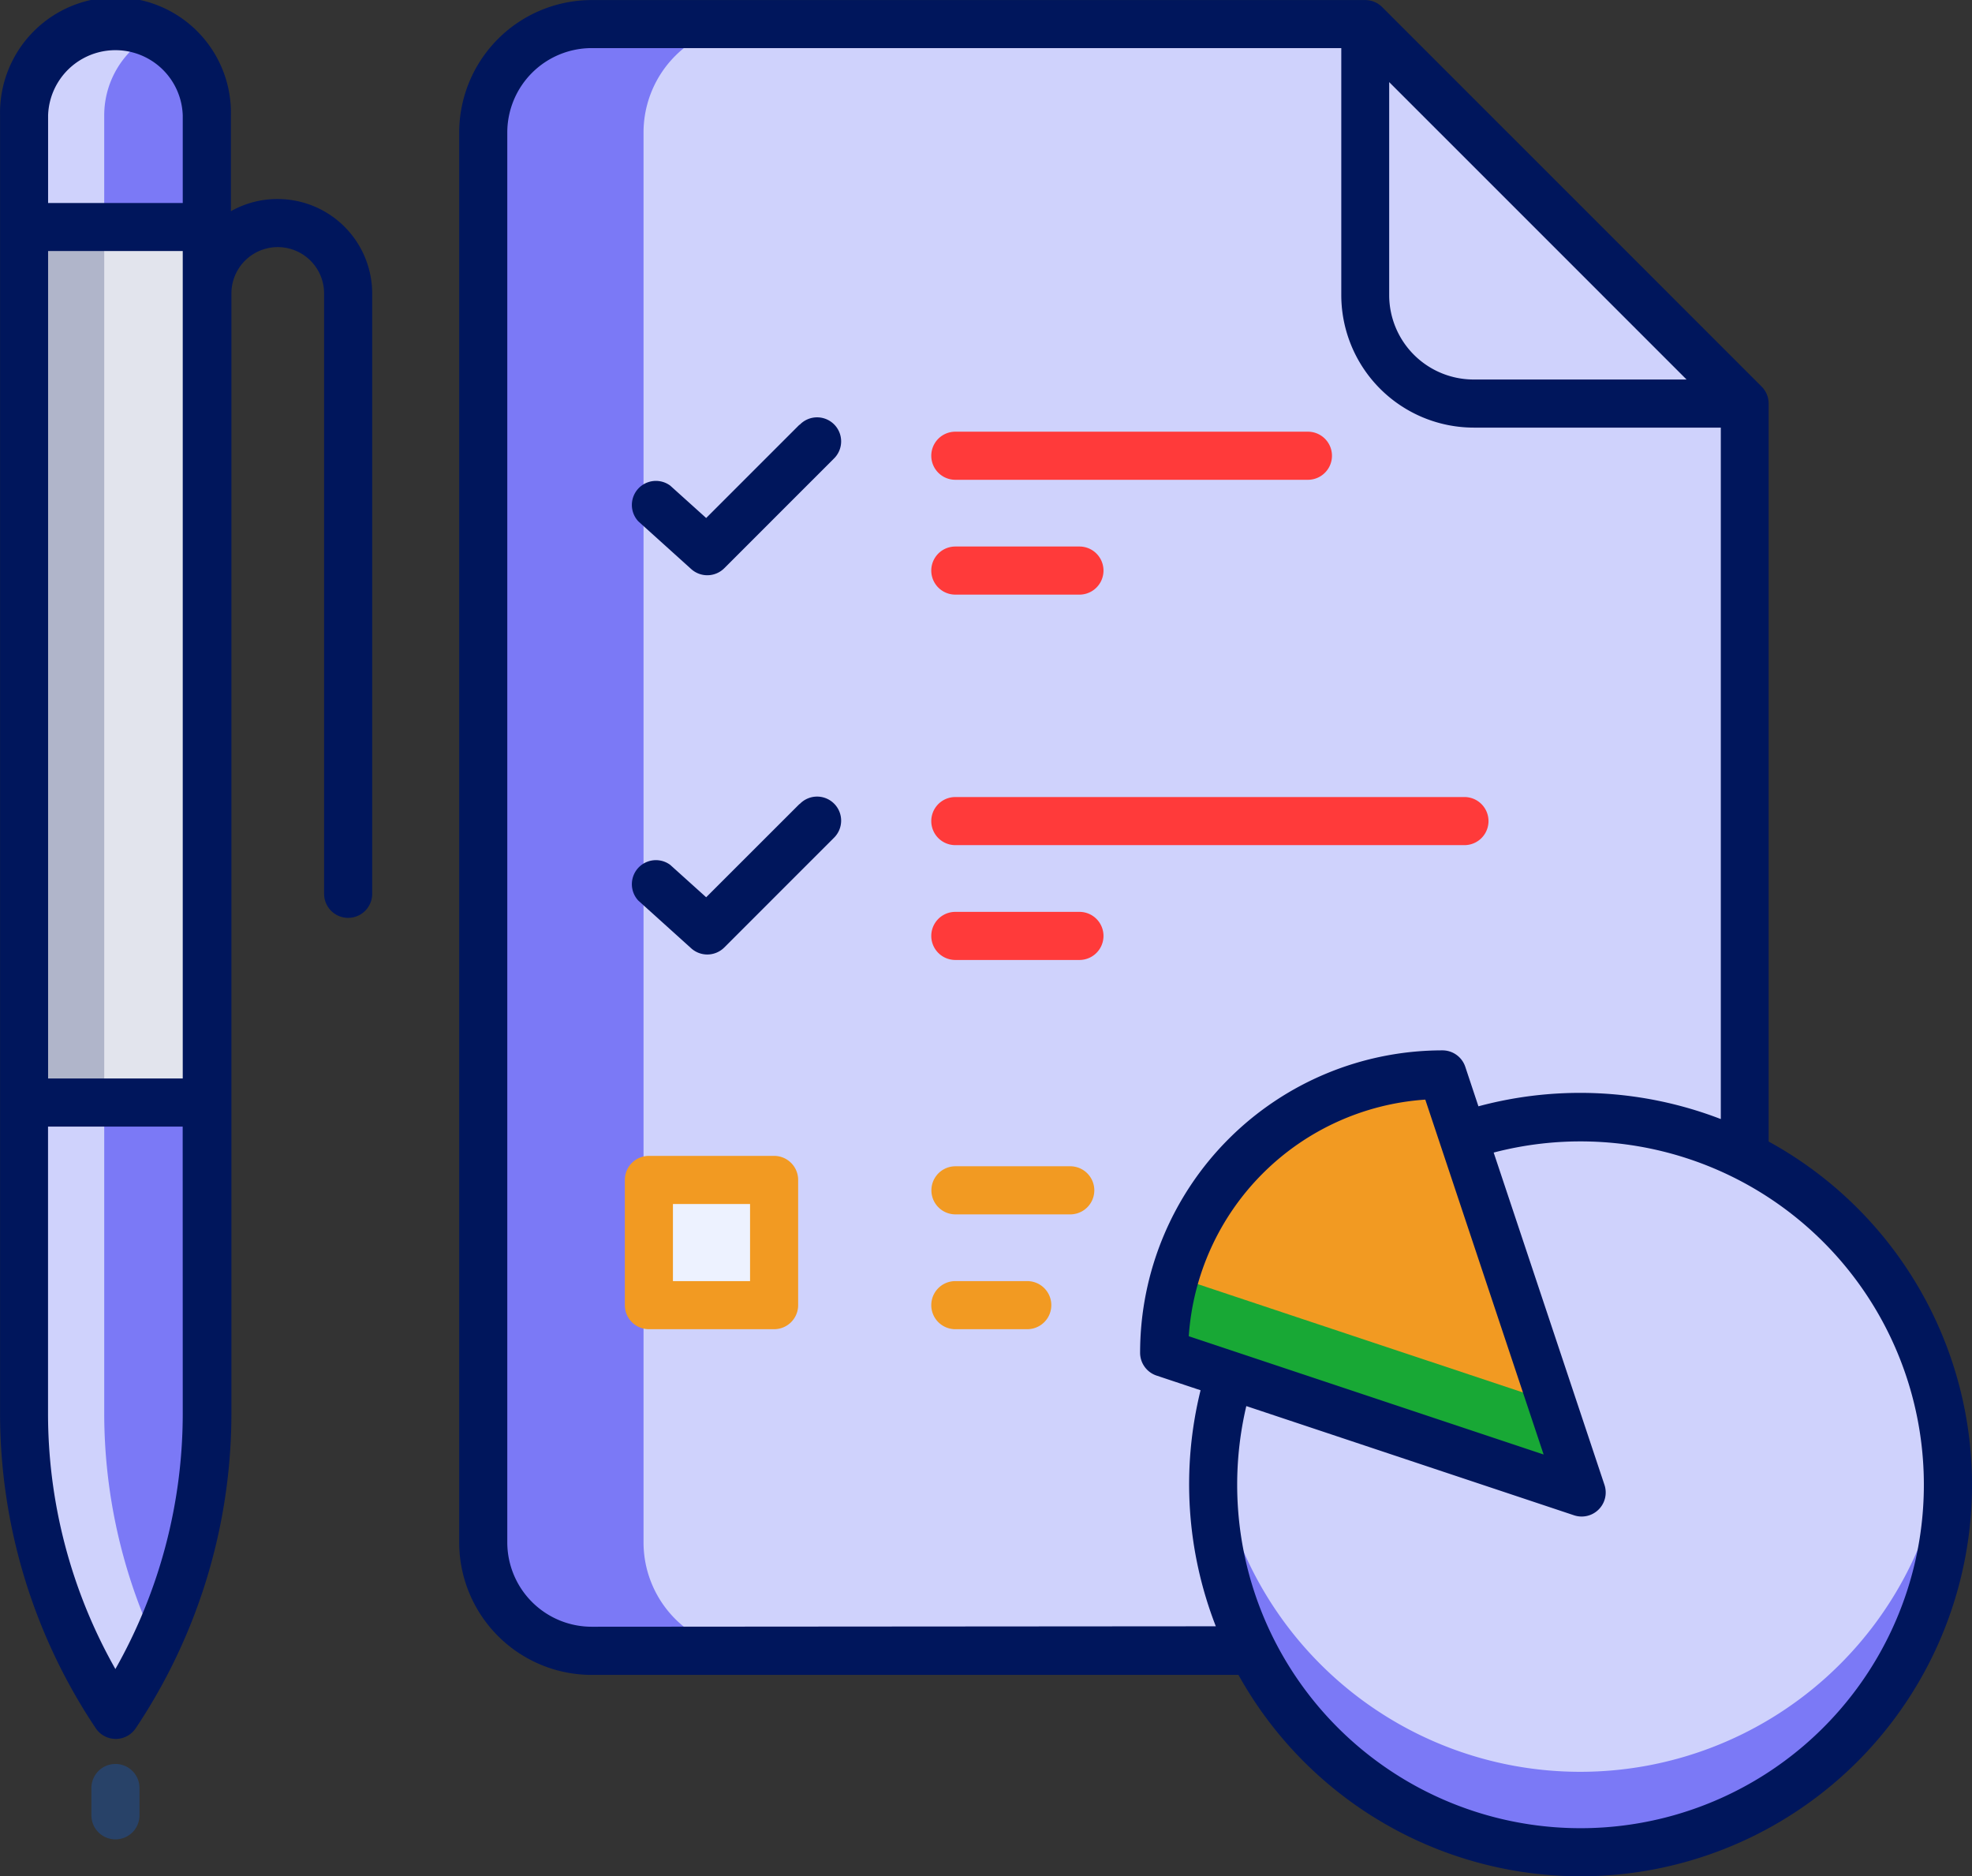 <svg xmlns="http://www.w3.org/2000/svg" width="30.916" height="29.408" viewBox="0 0 30.916 29.408">
    <rect x="0" y="0" width="30.916" height="29.408" fill="#333333" stroke="none"/>
    <defs>
        <style>
            .prefix__cls-1{fill:#7b79f6}.prefix__cls-2{fill:#cfd2fc}.prefix__cls-5{fill:#f29a22}.prefix__cls-8{fill:#ff3a3a}.prefix__cls-9{fill:#00165c}
        </style>
    </defs>
    <g id="prefix__seo-report" transform="translate(-10 -22)">
        <path id="prefix__Path_114" d="M18.865 29.433v1.749H16v-1.749a1.433 1.433 0 1 1 2.865 0z" class="prefix__cls-1" data-name="Path 114" transform="translate(-5.623 -5.623)"/>
        <path id="prefix__Path_115" d="M18.061 28.146A1.433 1.433 0 0 0 16 29.434v1.749h1.257v-1.749a1.433 1.433 0 0 1 .8-1.288z" class="prefix__cls-2" data-name="Path 115" transform="translate(-5.623 -5.624)"/>
        <path id="prefix__Path_116" d="M18.865 297.04v4.867a8.529 8.529 0 0 1-1.433 4.732A8.528 8.528 0 0 1 16 301.907v-4.867z" class="prefix__cls-1" data-name="Path 116" transform="translate(-5.623 -257.757)"/>
        <path id="prefix__Path_117" d="M17.257 301.907v-4.867H16v4.867a8.529 8.529 0 0 0 1.433 4.732 8.527 8.527 0 0 0 .628-1.117 8.529 8.529 0 0 1-.804-3.615z" class="prefix__cls-2" data-name="Path 117" transform="translate(-5.623 -257.757)"/>
        <path id="prefix__Path_118" d="M18.865 79.672v12.682H16V78.63h2.865z" data-name="Path 118" transform="translate(-5.623 -53.072)" style="fill:#e2e4ed"/>
        <path id="prefix__Path_119" d="M16 78.63h1.257v13.724H16z" data-name="Path 119" transform="translate(-5.623 -53.072)" style="fill:#b0b5ca"/>
        <path id="prefix__Path_120" d="M305.49 292.141l1.5 4.514-4.384-1.461-1.131-.377-1.03-.343a4.364 4.364 0 0 1 4.363-4.363l.322.966z" class="prefix__cls-5" data-name="Path 120" transform="translate(-272.199 -251.263)"/>
        <path id="prefix__Path_121" d="M302.611 341.107l-1.131-.377-.861-.287a4.367 4.367 0 0 0-.169 1.2l1.03.343 1.131.377 4.384 1.461-.471-1.414z" data-name="Path 121" transform="translate(-272.199 -298.433)" style="fill:#18a835"/>
        <path id="prefix__Path_122" d="M320.953 301.27a5.758 5.758 0 1 1-8.052 3.492l.013-.04 1.131.377 4.384 1.461-1.5-4.514-.355-1.065a5.773 5.773 0 0 1 4.384.288z" class="prefix__cls-2" data-name="Path 122" transform="translate(-283.633 -261.169)"/>
        <path id="prefix__Path_123" d="M318.43 387.431a5.758 5.758 0 0 1-5.73-5.131 5.76 5.76 0 1 0 11.451 0 5.76 5.76 0 0 1-5.721 5.131z" class="prefix__cls-1" data-name="Path 123" transform="translate(-283.651 -337.657)"/>
        <path id="prefix__Path_124" d="M150.35 33.949v11.7l-.036.072a5.773 5.773 0 0 0-4.384-.288l-.322-.966a4.364 4.364 0 0 0-4.363 4.363l1.03.343-.013.04a5.77 5.77 0 0 0 .363 4.262l-.038.019H132.27a1.7 1.7 0 0 1-1.7-1.7V29.7a1.7 1.7 0 0 1 1.7-1.7h12.13v4.25a1.7 1.7 0 0 0 1.7 1.7z" class="prefix__cls-2" data-name="Path 124" transform="translate(-112.994 -5.623)"/>
        <path id="prefix__Path_125" d="M133.083 51.8V29.7a1.7 1.7 0 0 1 1.7-1.7h-2.513a1.7 1.7 0 0 0-1.7 1.7v22.1a1.7 1.7 0 0 0 1.7 1.7h2.513a1.7 1.7 0 0 1-1.7-1.7z" class="prefix__cls-1" data-name="Path 125" transform="translate(-112.994 -5.623)"/>
        <path id="prefix__Path_126" d="M356.619 33.949h-4.25a1.7 1.7 0 0 1-1.7-1.7V28z" class="prefix__cls-2" data-name="Path 126" transform="translate(-319.264 -5.623)"/>
        <path id="prefix__Path_127" d="M171.9 316.34h1.963v1.96H171.9z" data-name="Path 127" transform="translate(-151.727 -275.845)" style="fill:#edf2ff"/>
        <g id="prefix__Group_196" data-name="Group 196" transform="translate(10 22)">
            <path id="prefix__Path_128" d="M242.728 130.454h5.528a.377.377 0 1 0 0-.754h-5.528a.377.377 0 1 0 0 .754z" class="prefix__cls-8" data-name="Path 128" transform="translate(-227.751 -122.933)"/>
            <path id="prefix__Path_129" d="M242.728 159.093h1.946a.377.377 0 1 0 0-.754h-1.946a.377.377 0 1 0 0 .754z" class="prefix__cls-8" data-name="Path 129" transform="translate(-227.751 -149.772)"/>
            <path id="prefix__Path_130" d="M242.728 221.585h7.982a.377.377 0 0 0 0-.754h-7.982a.377.377 0 1 0 0 .754z" class="prefix__cls-8" data-name="Path 130" transform="translate(-227.751 -208.337)"/>
            <path id="prefix__Path_131" d="M169.852 126.316l-1.462 1.462-.564-.508a.377.377 0 0 0-.5.56l.829.748a.377.377 0 0 0 .519-.013l1.715-1.715a.377.377 0 1 0-.533-.533z" class="prefix__cls-9" data-name="Path 131" transform="translate(-157.319 -119.658)"/>
            <path id="prefix__Path_132" d="M169.852 220.939l-1.462 1.461-.564-.508a.377.377 0 0 0-.5.56l.829.748a.377.377 0 0 0 .519-.013l1.715-1.715a.377.377 0 1 0-.533-.533z" class="prefix__cls-9" data-name="Path 132" transform="translate(-157.319 -208.335)"/>
            <path id="prefix__Path_133" d="M145.1 39.893V28.326a.377.377 0 0 0-.11-.266l-5.949-5.949a.377.377 0 0 0-.267-.11h-12.126a2.079 2.079 0 0 0-2.077 2.077v22.1a2.079 2.079 0 0 0 2.077 2.077h10.14a6.136 6.136 0 1 0 8.317-8.358zm-5.949-16.606l4.662 4.662h-3.339a1.324 1.324 0 0 1-1.323-1.323zM126.648 47.5a1.324 1.324 0 0 1-1.323-1.323v-22.1a1.324 1.324 0 0 1 1.323-1.323H138.4v3.872a2.079 2.079 0 0 0 2.077 2.077h3.873v10.839a6.133 6.133 0 0 0-3.8-.2l-.206-.619a.377.377 0 0 0-.358-.258 4.74 4.74 0 0 0-4.74 4.74.377.377 0 0 0 .258.358l.69.23a6.136 6.136 0 0 0 .239 3.7zm14.924-2.7l-5.563-1.854a3.987 3.987 0 0 1 3.708-3.709zm.579 5.858a5.384 5.384 0 0 1-5.24-6.617l5.138 1.712a.377.377 0 0 0 .477-.477l-1.737-5.209a5.383 5.383 0 1 1 1.362 10.591z" class="prefix__cls-9" data-name="Path 133" transform="translate(-117.372 -22)"/>
            <path id="prefix__Path_134" d="M244.674 249.473h-1.946a.377.377 0 1 0 0 .754h1.946a.377.377 0 1 0 0-.754z" class="prefix__cls-8" data-name="Path 134" transform="translate(-227.751 -235.179)"/>
            <path id="prefix__Path_135" d="M168.24 310.345h-1.963a.377.377 0 0 0-.377.377v1.963a.377.377 0 0 0 .377.377h1.963a.377.377 0 0 0 .377-.377v-1.963a.377.377 0 0 0-.377-.377zm-.377 1.963h-1.209V311.1h1.209z" class="prefix__cls-5" data-name="Path 135" transform="translate(-156.104 -292.226)"/>
            <path id="prefix__Path_136" d="M244.53 312.949h-1.8a.377.377 0 1 0 0 .754h1.8a.377.377 0 0 0 0-.754z" class="prefix__cls-5" data-name="Path 136" transform="translate(-227.751 -294.667)"/>
            <path id="prefix__Path_137" d="M243.856 341.591h-1.128a.377.377 0 1 0 0 .754h1.128a.377.377 0 1 0 0-.754z" class="prefix__cls-5" data-name="Path 137" transform="translate(-227.751 -321.509)"/>
            <path id="prefix__Path_138" d="M14.346 25.12a1.47 1.47 0 0 0-.726.191v-1.5a1.81 1.81 0 1 0-3.619 0V44.15a8.879 8.879 0 0 0 1.5 4.941.377.377 0 0 0 .627 0 8.879 8.879 0 0 0 1.5-4.941V26.6a.726.726 0 0 1 1.453 0v9.411a.377.377 0 0 0 .754 0V26.6a1.482 1.482 0 0 0-1.489-1.48zm-1.481 19.03a8.124 8.124 0 0 1-1.056 4.013 8.125 8.125 0 0 1-1.056-4.013v-4.49h2.111zm0-5.244h-2.111V25.935h2.111zm0-13.724h-2.111V23.81a1.056 1.056 0 0 1 2.111 0z" class="prefix__cls-9" data-name="Path 138" transform="translate(-10 -22)"/>
            <path id="prefix__Path_139" d="M33.177 462.042a.377.377 0 0 0-.377.377v.428a.377.377 0 0 0 .754 0v-.428a.377.377 0 0 0-.377-.377z" data-name="Path 139" transform="translate(-31.367 -434.391)" style="fill:#284268"/>
        </g>
    </g>
</svg>
